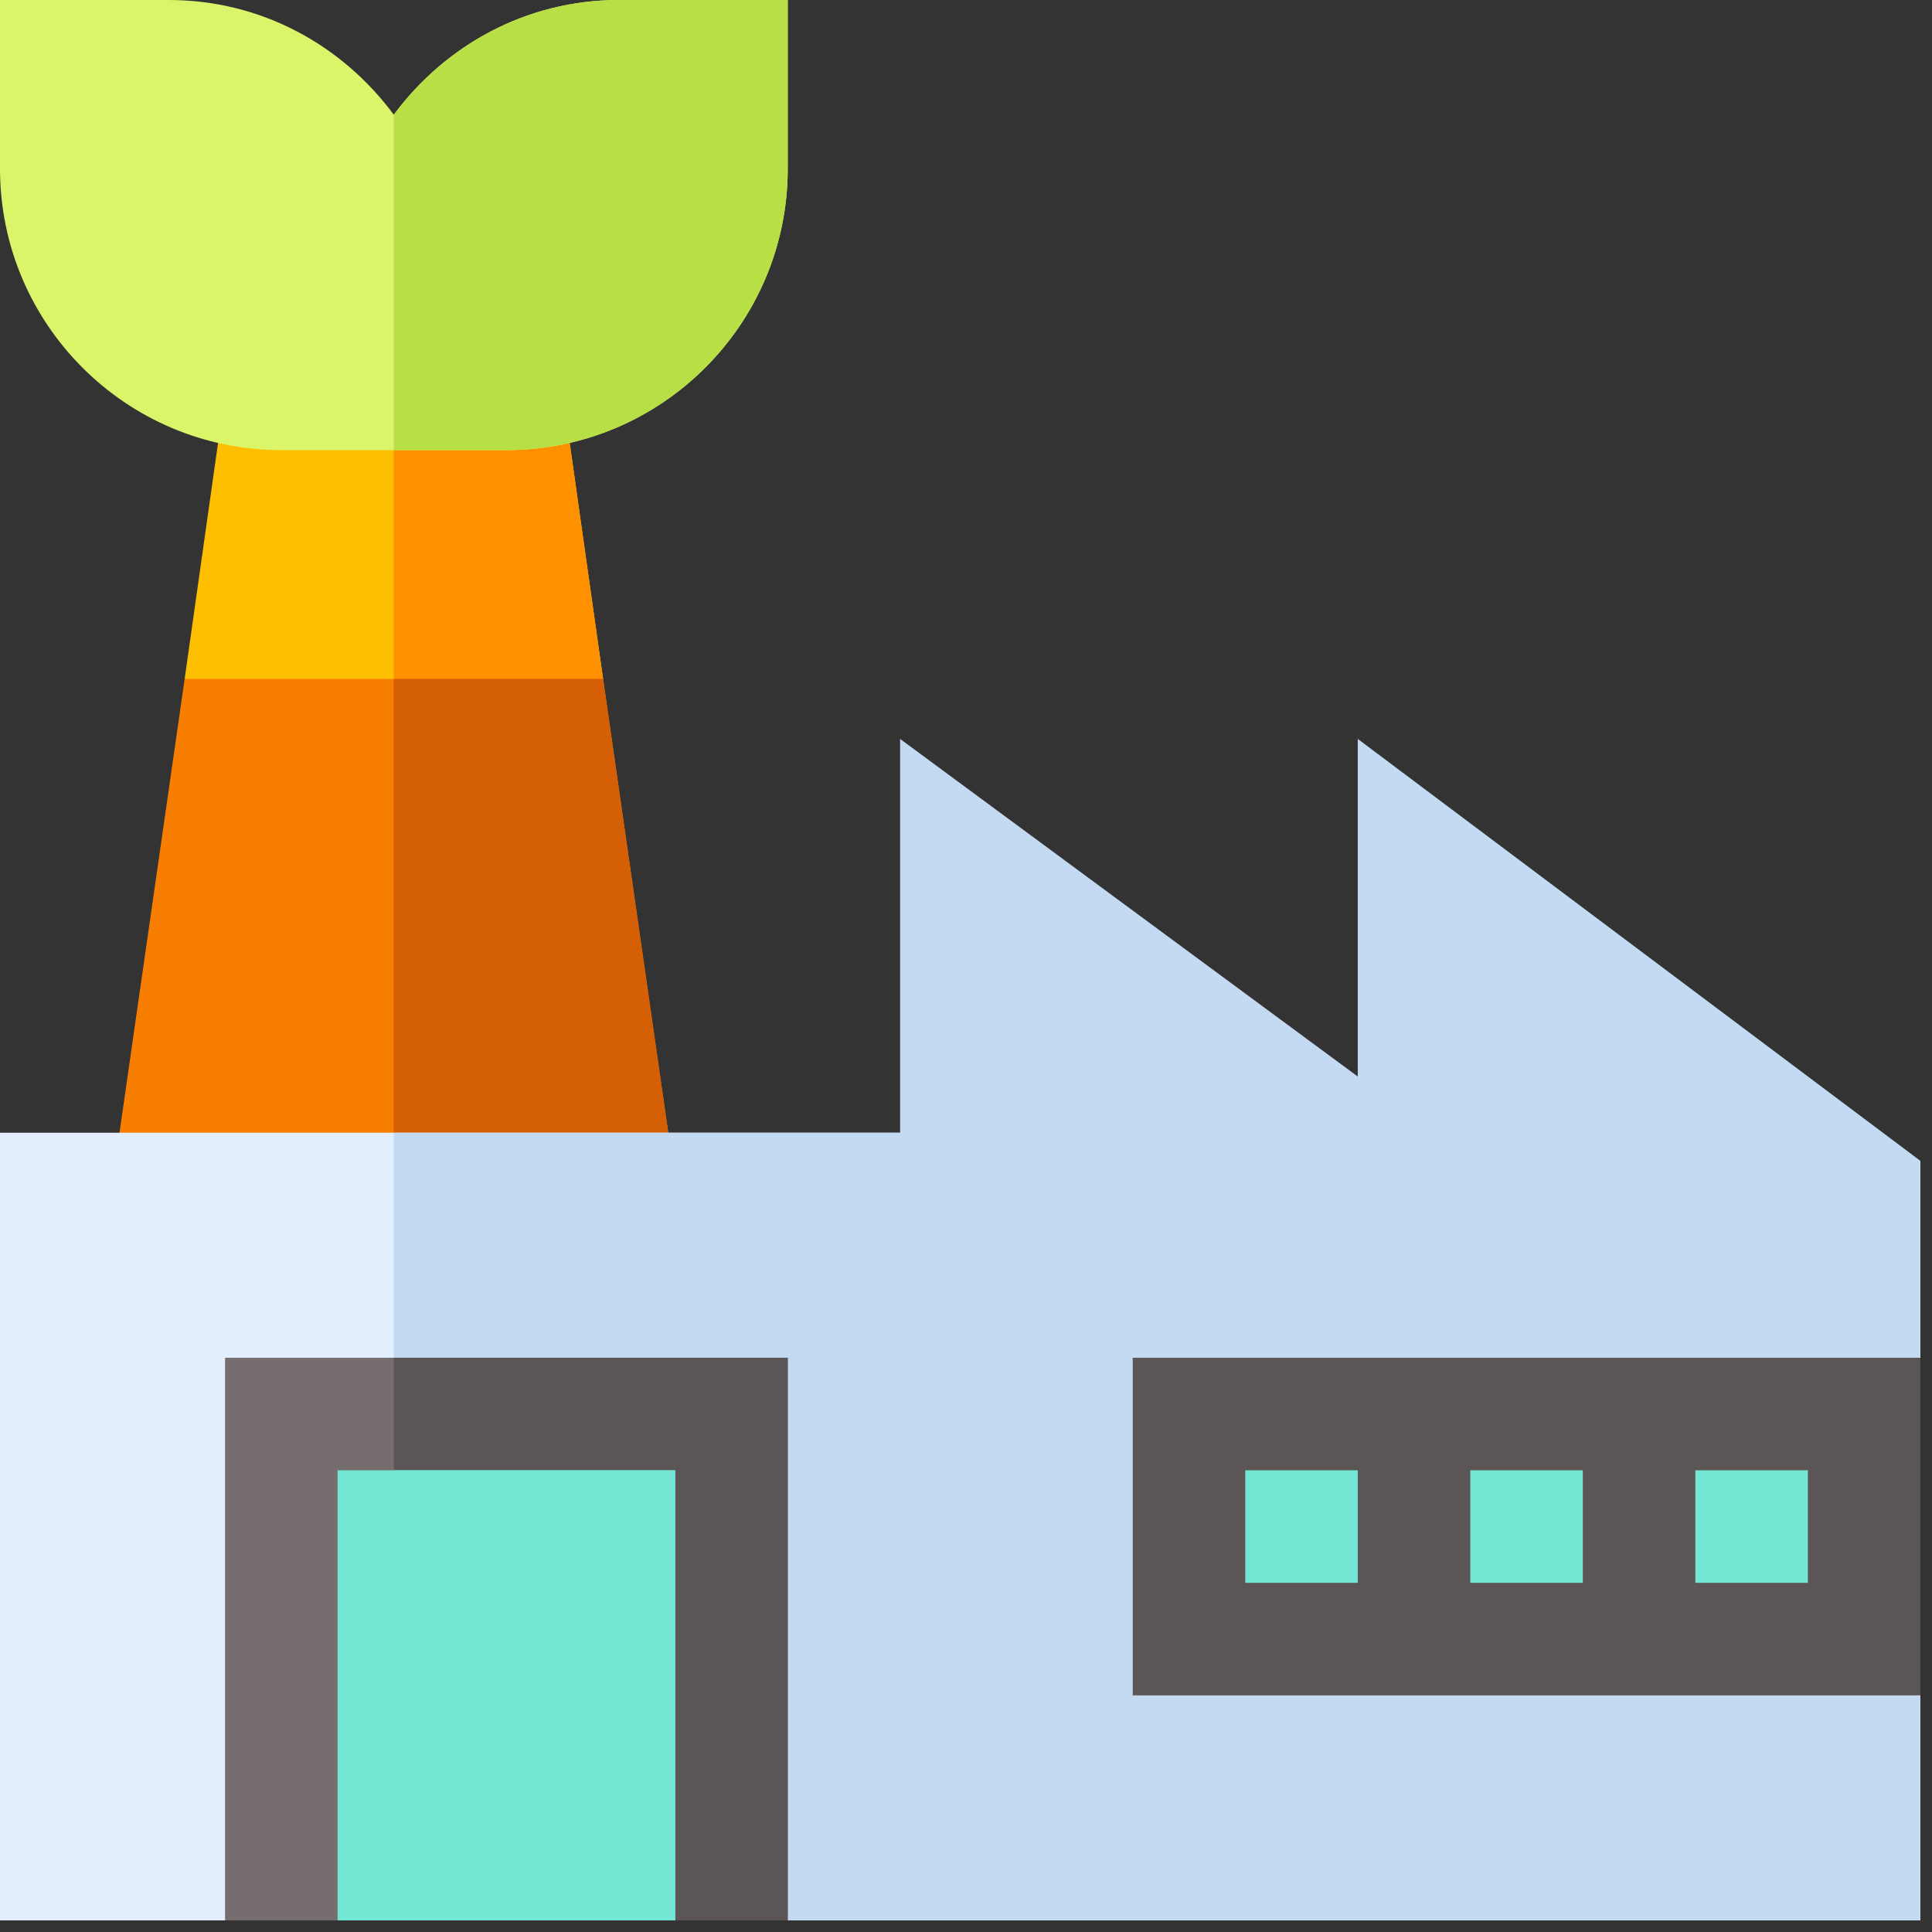 <?xml version="1.0" encoding="UTF-8"?>
<svg xmlns="http://www.w3.org/2000/svg" xmlns:xlink="http://www.w3.org/1999/xlink" width="45pt" height="45pt" viewBox="0 0 45 45" version="1.1">
<rect x="0" y="0" width="45" height="45" fill="#333333" stroke="none"/>
<g id="surface1">
<path style=" stroke:none;fill-rule:nonzero;fill:rgb(99.216%,74.902%,0%);fill-opacity:1;" d="M 14.047 15.812 L 10.484 18.52 L 7.863 18.52 L 4.301 15.812 L 5.426 7.863 L 12.922 7.863 Z M 14.047 15.812 "/>
<path style=" stroke:none;fill-rule:nonzero;fill:rgb(100%,56.863%,0%);fill-opacity:1;" d="M 10.484 18.52 L 9.172 18.52 L 9.172 7.863 L 12.922 7.863 L 14.047 15.812 Z M 10.484 18.52 "/>
<path style=" stroke:none;fill-rule:nonzero;fill:rgb(96.863%,49.412%,0%);fill-opacity:1;" d="M 15.727 27.512 L 2.621 27.512 L 4.301 15.812 L 14.047 15.812 Z M 15.727 27.512 "/>
<path style=" stroke:none;fill-rule:nonzero;fill:rgb(83.529%,37.255%,1.961%);fill-opacity:1;" d="M 15.727 27.512 L 9.172 27.512 L 9.172 15.812 L 14.047 15.812 Z M 15.727 27.512 "/>
<path style=" stroke:none;fill-rule:nonzero;fill:rgb(89.02%,93.333%,100%);fill-opacity:1;" d="M 23.586 26.383 L 23.586 42.109 L 20.965 44.73 L 18.348 44.73 L 15.727 42.109 L 7.863 42.109 L 5.242 44.73 L 0 44.73 L 0 26.383 Z M 23.586 26.383 "/>
<path style=" stroke:none;fill-rule:nonzero;fill:rgb(76.863%,85.098%,94.902%);fill-opacity:1;" d="M 23.586 26.383 L 23.586 42.109 L 20.965 44.73 L 18.348 44.73 L 15.727 42.109 L 9.172 42.109 L 9.172 26.383 Z M 23.586 26.383 "/>
<path style=" stroke:none;fill-rule:nonzero;fill:rgb(85.49%,96.078%,41.176%);fill-opacity:1;" d="M 18.348 0 L 18.348 3.93 C 18.348 7.547 15.41 10.484 11.793 10.484 L 6.551 10.484 C 2.938 10.484 0 7.547 0 3.93 L 0 0 L 3.93 0 C 6.082 0 7.969 1.047 9.172 2.672 C 10.379 1.047 12.266 0 14.414 0 Z M 18.348 0 "/>
<path style=" stroke:none;fill-rule:nonzero;fill:rgb(72.549%,87.451%,27.843%);fill-opacity:1;" d="M 18.348 0 L 18.348 3.93 C 18.348 7.547 15.41 10.484 11.793 10.484 L 9.172 10.484 L 9.172 2.672 C 10.379 1.047 12.266 0 14.414 0 Z M 18.348 0 "/>
<path style=" stroke:none;fill-rule:nonzero;fill:rgb(76.863%,85.098%,94.902%);fill-opacity:1;" d="M 44.73 31.625 L 44.73 27.039 L 31.625 17.211 L 31.625 25.074 L 20.965 17.211 L 20.965 44.73 L 44.73 44.73 L 44.73 39.488 L 42.109 36.867 L 42.109 34.246 Z M 44.73 31.625 "/>
<path style=" stroke:none;fill-rule:nonzero;fill:rgb(35.686%,33.333%,33.333%);fill-opacity:1;" d="M 26.383 31.625 L 44.73 31.625 L 44.73 39.488 L 26.383 39.488 Z M 26.383 31.625 "/>
<path style=" stroke:none;fill-rule:nonzero;fill:rgb(45.098%,90.196%,82.745%);fill-opacity:1;" d="M 29.004 34.246 L 31.625 34.246 L 31.625 36.867 L 29.004 36.867 Z M 29.004 34.246 "/>
<path style=" stroke:none;fill-rule:nonzero;fill:rgb(45.098%,90.196%,82.745%);fill-opacity:1;" d="M 34.246 34.246 L 36.867 34.246 L 36.867 36.867 L 34.246 36.867 Z M 34.246 34.246 "/>
<path style=" stroke:none;fill-rule:nonzero;fill:rgb(45.098%,90.196%,82.745%);fill-opacity:1;" d="M 39.488 34.246 L 42.109 34.246 L 42.109 36.867 L 39.488 36.867 Z M 39.488 34.246 "/>
<path style=" stroke:none;fill-rule:nonzero;fill:rgb(46.275%,43.137%,43.137%);fill-opacity:1;" d="M 18.348 31.625 L 18.348 44.73 L 15.727 44.73 L 13.105 42.109 L 10.484 42.109 L 7.863 44.73 L 5.242 44.73 L 5.242 31.625 Z M 18.348 31.625 "/>
<path style=" stroke:none;fill-rule:nonzero;fill:rgb(35.686%,33.333%,33.333%);fill-opacity:1;" d="M 9.172 31.625 L 18.348 31.625 L 18.348 44.73 L 15.727 44.73 L 13.105 42.109 L 10.484 42.109 L 9.172 43.418 Z M 9.172 31.625 "/>
<path style=" stroke:none;fill-rule:nonzero;fill:rgb(45.098%,90.196%,82.745%);fill-opacity:1;" d="M 7.863 34.246 L 15.727 34.246 L 15.727 44.73 L 7.863 44.73 Z M 7.863 34.246 "/>
<path style=" stroke:none;fill-rule:nonzero;fill:rgb(45.098%,90.196%,82.745%);fill-opacity:1;" d="M 9.172 34.246 L 15.727 34.246 L 15.727 44.73 L 9.172 44.73 Z M 9.172 34.246 "/>
</g>
</svg>
